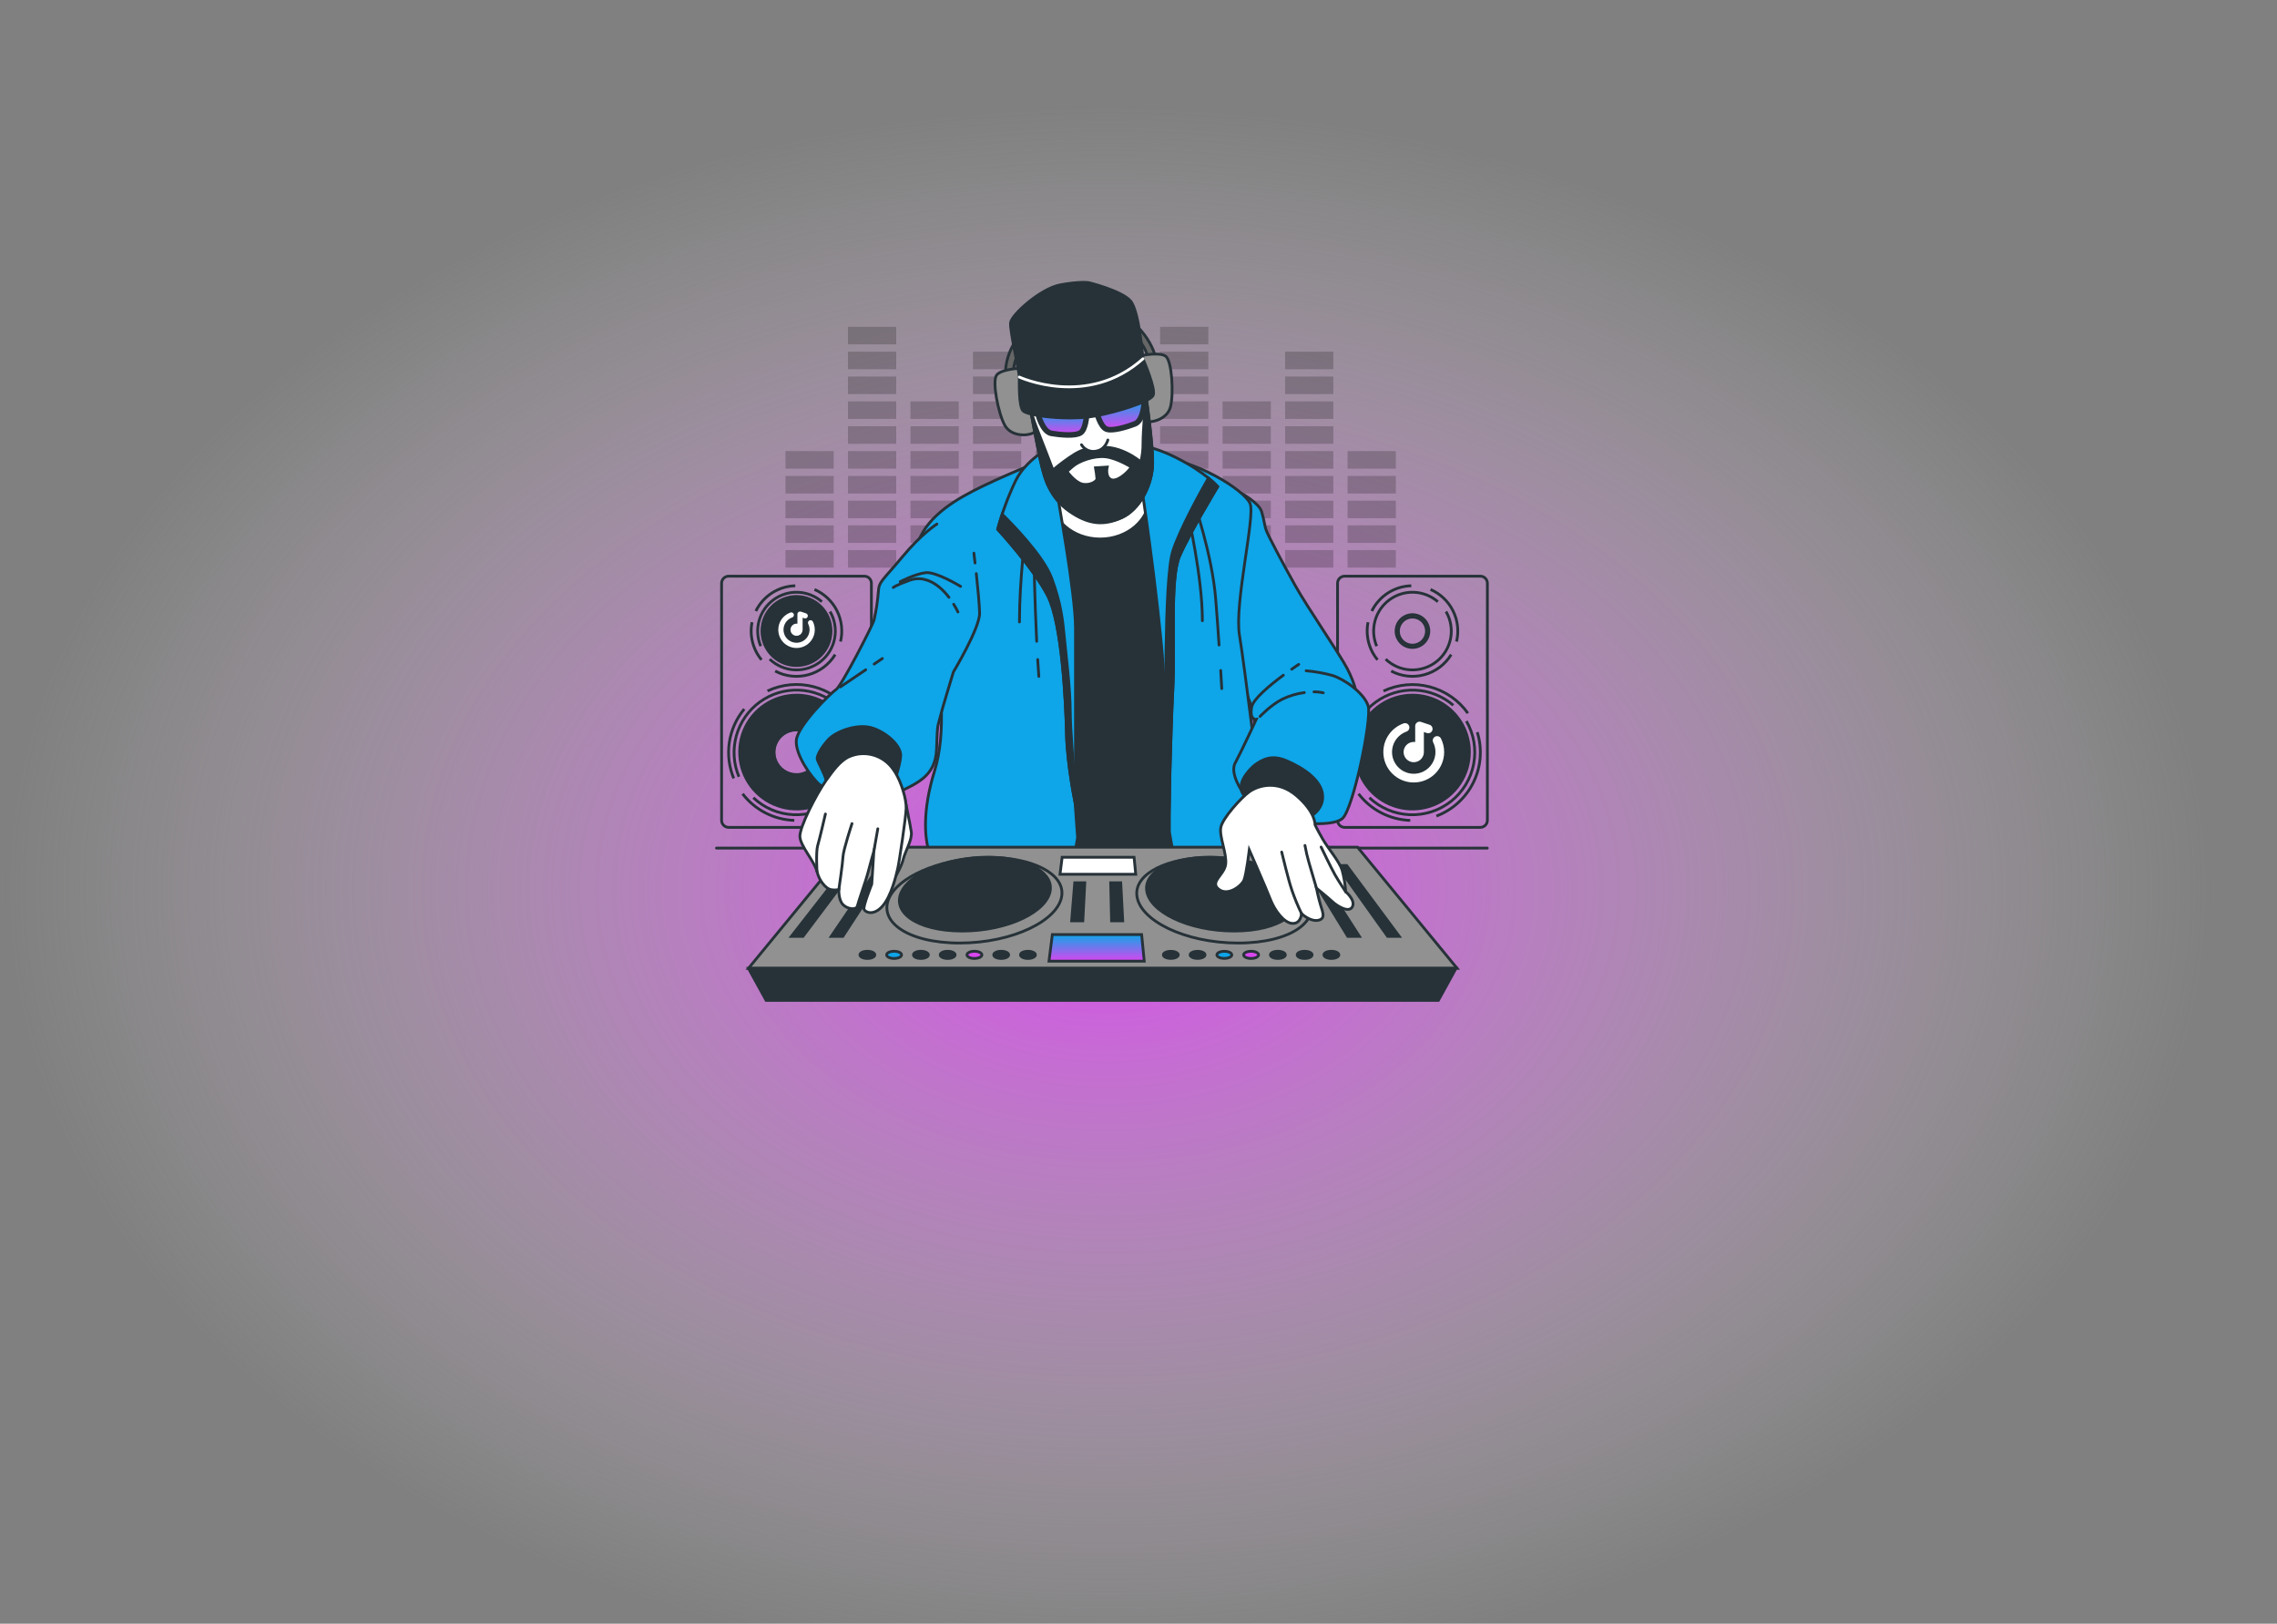 <svg width="819" height="584" viewBox="0 0 819 584" fill="none" xmlns="http://www.w3.org/2000/svg">
<rect x="0" y="0" width="819" height="584" fill="#808080" stroke="none"/>
<g clip-path="url(#clip0_102_232)">
<rect y="37" width="797" height="566" fill="url(#paint0_radial_102_232)"/>
<g opacity="0.2">
<path d="M344.838 171.187H327.486V177.498H344.838V171.187Z" fill="black"/>
<path d="M344.838 162.246H327.486V168.558H344.838V162.246Z" fill="black"/>
<path d="M344.838 153.306H327.486V159.617H344.838V153.306Z" fill="black"/>
<path d="M344.838 144.371H327.486V150.683H344.838V144.371Z" fill="black"/>
<path d="M389.806 171.187H372.454V177.498H389.806V171.187Z" fill="black"/>
<path d="M389.806 162.246H372.454V168.558H389.806V162.246Z" fill="black"/>
<path d="M299.876 171.187H282.524V177.498H299.876V171.187Z" fill="black"/>
<path d="M299.876 162.246H282.524V168.558H299.876V162.246Z" fill="black"/>
<path d="M322.357 171.187H305.005V177.498H322.357V171.187Z" fill="black"/>
<path d="M322.357 162.246H305.005V168.558H322.357V162.246Z" fill="black"/>
<path d="M322.357 153.306H305.005V159.617H322.357V153.306Z" fill="black"/>
<path d="M322.357 144.371H305.005V150.683H322.357V144.371Z" fill="black"/>
<path d="M322.357 135.431H305.005V141.742H322.357V135.431Z" fill="black"/>
<path d="M322.357 126.49H305.005V132.802H322.357V126.49Z" fill="black"/>
<path d="M322.357 117.549H305.005V123.861H322.357V117.549Z" fill="black"/>
<path d="M367.319 171.187H349.967V177.498H367.319V171.187Z" fill="black"/>
<path d="M367.319 162.246H349.967V168.558H367.319V162.246Z" fill="black"/>
<path d="M367.319 153.306H349.967V159.617H367.319V153.306Z" fill="black"/>
<path d="M367.319 144.371H349.967V150.683H367.319V144.371Z" fill="black"/>
<path d="M367.319 135.431H349.967V141.742H367.319V135.431Z" fill="black"/>
<path d="M367.319 126.49H349.967V132.802H367.319V126.49Z" fill="black"/>
<path d="M457.1 171.187H439.748V177.498H457.1V171.187Z" fill="black"/>
<path d="M457.1 162.246H439.748V168.558H457.1V162.246Z" fill="black"/>
<path d="M457.1 153.306H439.748V159.617H457.1V153.306Z" fill="black"/>
<path d="M457.1 144.371H439.748V150.683H457.1V144.371Z" fill="black"/>
<path d="M502.062 171.187H484.71V177.498H502.062V171.187Z" fill="black"/>
<path d="M502.062 162.246H484.71V168.558H502.062V162.246Z" fill="black"/>
<path d="M412.138 171.187H394.787V177.498H412.138V171.187Z" fill="black"/>
<path d="M412.138 162.246H394.787V168.558H412.138V162.246Z" fill="black"/>
<path d="M434.619 171.187H417.267V177.498H434.619V171.187Z" fill="black"/>
<path d="M434.619 162.246H417.267V168.558H434.619V162.246Z" fill="black"/>
<path d="M434.619 153.306H417.267V159.617H434.619V153.306Z" fill="black"/>
<path d="M434.619 144.371H417.267V150.683H434.619V144.371Z" fill="black"/>
<path d="M434.619 135.431H417.267V141.742H434.619V135.431Z" fill="black"/>
<path d="M434.619 126.49H417.267V132.802H434.619V126.49Z" fill="black"/>
<path d="M434.619 117.549H417.267V123.861H434.619V117.549Z" fill="black"/>
<path d="M479.581 171.187H462.229V177.498H479.581V171.187Z" fill="black"/>
<path d="M344.838 180.076H327.486V186.387H344.838V180.076Z" fill="black"/>
<path d="M389.806 180.076H372.454V186.387H389.806V180.076Z" fill="black"/>
<path d="M299.876 180.076H282.524V186.387H299.876V180.076Z" fill="black"/>
<path d="M322.357 180.076H305.005V186.387H322.357V180.076Z" fill="black"/>
<path d="M367.319 180.076H349.967V186.387H367.319V180.076Z" fill="black"/>
<path d="M457.1 180.076H439.748V186.387H457.1V180.076Z" fill="black"/>
<path d="M502.062 180.076H484.71V186.387H502.062V180.076Z" fill="black"/>
<path d="M412.138 180.076H394.787V186.387H412.138V180.076Z" fill="black"/>
<path d="M434.619 180.076H417.267V186.387H434.619V180.076Z" fill="black"/>
<path d="M479.581 180.076H462.229V186.387H479.581V180.076Z" fill="black"/>
<path d="M344.838 188.958H327.486V195.27H344.838V188.958Z" fill="black"/>
<path d="M389.806 188.958H372.454V195.27H389.806V188.958Z" fill="black"/>
<path d="M299.876 188.958H282.524V195.27H299.876V188.958Z" fill="black"/>
<path d="M322.357 188.958H305.005V195.27H322.357V188.958Z" fill="black"/>
<path d="M367.319 188.958H349.967V195.27H367.319V188.958Z" fill="black"/>
<path d="M457.1 188.958H439.748V195.27H457.1V188.958Z" fill="black"/>
<path d="M502.062 188.958H484.71V195.27H502.062V188.958Z" fill="black"/>
<path d="M412.138 188.958H394.787V195.27H412.138V188.958Z" fill="black"/>
<path d="M434.619 188.958H417.267V195.27H434.619V188.958Z" fill="black"/>
<path d="M479.581 188.958H462.229V195.27H479.581V188.958Z" fill="black"/>
<path d="M344.838 197.848H327.486V204.159H344.838V197.848Z" fill="black"/>
<path d="M389.806 197.848H372.454V204.159H389.806V197.848Z" fill="black"/>
<path d="M299.876 197.848H282.524V204.159H299.876V197.848Z" fill="black"/>
<path d="M322.357 197.848H305.005V204.159H322.357V197.848Z" fill="black"/>
<path d="M367.319 197.848H349.967V204.159H367.319V197.848Z" fill="black"/>
<path d="M457.1 197.848H439.748V204.159H457.1V197.848Z" fill="black"/>
<path d="M502.062 197.848H484.71V204.159H502.062V197.848Z" fill="black"/>
<path d="M412.138 197.848H394.787V204.159H412.138V197.848Z" fill="black"/>
<path d="M434.619 197.848H417.267V204.159H434.619V197.848Z" fill="black"/>
<path d="M479.581 197.848H462.229V204.159H479.581V197.848Z" fill="black"/>
<path d="M479.581 162.246H462.229V168.558H479.581V162.246Z" fill="black"/>
<path d="M479.581 153.306H462.229V159.617H479.581V153.306Z" fill="black"/>
<path d="M479.581 144.371H462.229V150.683H479.581V144.371Z" fill="black"/>
<path d="M479.581 135.431H462.229V141.742H479.581V135.431Z" fill="black"/>
<path d="M479.581 126.49H462.229V132.802H479.581V126.49Z" fill="black"/>
</g>
<path d="M508.037 249.528C503.889 249.529 499.834 250.76 496.386 253.066C492.937 255.372 490.25 258.648 488.663 262.481C487.076 266.314 486.662 270.531 487.472 274.6C488.282 278.668 490.28 282.405 493.214 285.338C496.148 288.271 499.885 290.268 503.954 291.077C508.023 291.885 512.24 291.47 516.072 289.882C519.905 288.294 523.18 285.606 525.485 282.156C527.79 278.707 529.02 274.652 529.02 270.503C529.02 267.748 528.477 265.02 527.422 262.475C526.368 259.93 524.822 257.617 522.874 255.669C520.925 253.721 518.612 252.176 516.066 251.123C513.521 250.069 510.792 249.527 508.037 249.528ZM508.037 278.094C506.536 278.094 505.069 277.649 503.82 276.815C502.572 275.981 501.599 274.795 501.025 273.408C500.45 272.021 500.3 270.495 500.593 269.023C500.886 267.55 501.609 266.198 502.67 265.136C503.732 264.075 505.084 263.352 506.557 263.059C508.029 262.766 509.555 262.916 510.942 263.491C512.329 264.065 513.515 265.038 514.349 266.286C515.183 267.535 515.628 269.002 515.628 270.503C515.628 272.517 514.828 274.447 513.405 275.871C511.981 277.294 510.051 278.094 508.037 278.094Z" fill="#263238"/>
<path d="M492.055 223.804C491.588 226.17 491.653 228.611 492.245 230.95C492.837 233.288 493.942 235.466 495.479 237.325M507.624 210.684C504.653 210.761 501.759 211.649 499.256 213.251C496.752 214.853 494.734 217.108 493.418 219.773M523.903 230.755C524.788 227.03 524.336 223.113 522.625 219.688C520.913 216.263 518.053 213.549 514.543 212.021M500.382 241.356C504.057 243.3 508.334 243.772 512.344 242.673C516.354 241.575 519.794 238.99 521.965 235.445M503.606 230.865C502.836 229.988 502.343 228.903 502.19 227.746C502.037 226.59 502.231 225.414 502.746 224.367C503.262 223.32 504.076 222.45 505.086 221.866C506.097 221.283 507.257 221.012 508.421 221.087C509.586 221.163 510.701 221.583 511.627 222.293C512.553 223.003 513.247 223.972 513.622 225.076C513.997 226.181 514.037 227.372 513.735 228.499C513.433 229.626 512.803 230.638 511.926 231.407C510.751 232.438 509.214 232.96 507.654 232.858C506.093 232.757 504.637 232.04 503.606 230.865Z" stroke="#263238" stroke-miterlimit="10"/>
<path d="M517.172 216.42C514.789 214.357 511.777 213.161 508.628 213.027C505.478 212.893 502.376 213.829 499.826 215.682C497.277 217.536 495.429 220.197 494.585 223.234C493.74 226.272 493.948 229.505 495.175 232.409M498.406 237.086C500.839 239.41 504.03 240.777 507.391 240.935C510.752 241.094 514.058 240.033 516.699 237.948C519.34 235.862 521.139 232.894 521.765 229.587C522.39 226.281 521.801 222.86 520.105 219.954M508.037 232.047C507.038 232.047 506.062 231.751 505.231 231.196C504.4 230.64 503.753 229.851 503.37 228.928C502.988 228.005 502.888 226.99 503.083 226.01C503.278 225.03 503.759 224.13 504.465 223.423C505.172 222.717 506.072 222.235 507.052 222.04C508.032 221.846 509.048 221.946 509.971 222.328C510.894 222.71 511.683 223.358 512.238 224.189C512.793 225.019 513.089 225.996 513.089 226.995C513.089 228.335 512.557 229.62 511.61 230.567C510.662 231.515 509.377 232.047 508.037 232.047Z" stroke="#263238" stroke-miterlimit="10"/>
<path d="M488.657 285.523C490.855 288.391 493.662 290.735 496.877 292.386C500.091 294.038 503.631 294.955 507.243 295.071M489.252 255.019C486.411 258.438 484.557 262.568 483.889 266.963C483.221 271.358 483.764 275.852 485.46 279.961M527.973 256.53C524.652 251.85 519.791 248.486 514.241 247.027C508.69 245.569 502.804 246.109 497.611 248.552M516.655 293.514C522.489 291.305 527.26 286.952 529.992 281.343C532.723 275.735 533.21 269.295 531.352 263.339M508.031 279.489C506.283 279.489 504.574 278.971 503.121 278C501.668 277.029 500.535 275.649 499.866 274.034C499.197 272.419 499.022 270.642 499.363 268.928C499.704 267.214 500.546 265.639 501.782 264.403C503.018 263.167 504.593 262.326 506.307 261.985C508.021 261.644 509.798 261.819 511.413 262.487C513.028 263.156 514.408 264.289 515.379 265.742C516.35 267.196 516.868 268.904 516.868 270.652C516.869 271.812 516.641 272.961 516.198 274.033C515.754 275.106 515.104 276.08 514.284 276.901C513.464 277.721 512.49 278.372 511.418 278.817C510.346 279.261 509.198 279.489 508.037 279.489H508.031Z" stroke="#263238" stroke-miterlimit="10"/>
<path d="M522.727 253.669C518.892 250.358 514.049 248.442 508.987 248.232C503.925 248.021 498.94 249.528 494.843 252.507C490.745 255.487 487.775 259.765 486.415 264.645C485.055 269.526 485.386 274.723 487.352 279.392M492.553 286.912C496.473 290.619 501.597 292.791 506.987 293.03C512.377 293.27 517.673 291.562 521.907 288.218C526.141 284.874 529.03 280.117 530.045 274.819C531.06 269.52 530.135 264.032 527.437 259.36M508.018 278.772C506.412 278.77 504.844 278.291 503.51 277.397C502.176 276.504 501.138 275.235 500.525 273.751C499.912 272.267 499.753 270.634 500.068 269.06C500.383 267.486 501.157 266.04 502.294 264.906C503.43 263.771 504.877 262.999 506.451 262.687C508.026 262.375 509.658 262.536 511.141 263.151C512.624 263.766 513.892 264.807 514.784 266.142C515.675 267.477 516.151 269.047 516.151 270.652C516.151 272.805 515.296 274.869 513.775 276.392C512.254 277.914 510.19 278.771 508.037 278.772H508.018Z" stroke="#263238" stroke-miterlimit="10"/>
<path d="M532.443 207.234H483.644C482.239 207.234 481.099 208.373 481.099 209.779V295.039C481.099 296.444 482.239 297.584 483.644 297.584H532.443C533.849 297.584 534.989 296.444 534.989 295.039V209.779C534.989 208.373 533.849 207.234 532.443 207.234Z" stroke="#263238" stroke-miterlimit="10"/>
<path d="M286.484 249.528C282.337 249.534 278.285 250.77 274.84 253.078C271.394 255.387 268.711 258.665 267.128 262.499C265.546 266.332 265.135 270.549 265.948 274.615C266.761 278.682 268.761 282.417 271.696 285.347C274.631 288.277 278.368 290.272 282.436 291.078C286.504 291.885 290.72 291.468 294.551 289.879C298.382 288.291 301.656 285.602 303.959 282.154C306.263 278.705 307.492 274.651 307.492 270.503C307.492 267.746 306.949 265.016 305.892 262.469C304.836 259.922 303.288 257.608 301.337 255.66C299.386 253.712 297.07 252.167 294.521 251.115C291.973 250.063 289.241 249.523 286.484 249.528ZM286.484 278.094C284.983 278.095 283.514 277.651 282.265 276.818C281.016 275.985 280.042 274.8 279.467 273.413C278.891 272.026 278.74 270.499 279.032 269.027C279.324 267.554 280.047 266.201 281.108 265.138C282.169 264.076 283.522 263.353 284.995 263.059C286.467 262.766 287.994 262.916 289.381 263.49C290.768 264.064 291.954 265.037 292.789 266.286C293.623 267.534 294.068 269.002 294.068 270.503C294.069 271.5 293.874 272.487 293.493 273.408C293.112 274.329 292.554 275.165 291.849 275.87C291.145 276.575 290.309 277.135 289.388 277.516C288.467 277.898 287.481 278.094 286.484 278.094Z" fill="#263238"/>
<path d="M270.496 223.804C270.026 226.169 270.088 228.609 270.676 230.947C271.265 233.286 272.366 235.464 273.9 237.325M286.045 210.684C283.078 210.763 280.188 211.652 277.689 213.254C275.19 214.856 273.176 217.11 271.865 219.773M302.324 230.755C303.213 227.03 302.763 223.111 301.051 219.686C299.339 216.26 296.476 213.546 292.964 212.021M278.816 241.362C282.489 243.309 286.766 243.78 290.774 242.681C294.783 241.581 298.221 238.993 300.386 235.445M282.033 230.865C281.265 229.989 280.773 228.905 280.621 227.75C280.468 226.594 280.662 225.42 281.177 224.375C281.692 223.329 282.505 222.46 283.514 221.877C284.523 221.295 285.683 221.024 286.845 221.1C288.008 221.176 289.122 221.595 290.047 222.304C290.972 223.013 291.665 223.98 292.04 225.084C292.415 226.187 292.454 227.377 292.153 228.502C291.851 229.628 291.223 230.639 290.347 231.407C289.174 232.432 287.642 232.95 286.088 232.848C284.533 232.747 283.083 232.033 282.053 230.865H282.033Z" stroke="#263238" stroke-miterlimit="10"/>
<path d="M295.619 216.42C293.235 214.357 290.224 213.161 287.075 213.027C283.925 212.893 280.823 213.829 278.273 215.682C275.723 217.536 273.876 220.197 273.031 223.234C272.187 226.272 272.395 229.505 273.622 232.409M276.852 237.086C279.286 239.41 282.477 240.777 285.838 240.935C289.199 241.094 292.504 240.033 295.145 237.948C297.787 235.862 299.586 232.894 300.211 229.587C300.837 226.281 300.248 222.86 298.552 219.954M286.484 232.047C285.485 232.047 284.508 231.751 283.678 231.196C282.847 230.64 282.199 229.851 281.817 228.928C281.435 228.005 281.335 226.99 281.53 226.01C281.724 225.03 282.206 224.13 282.912 223.423C283.619 222.717 284.519 222.235 285.499 222.04C286.479 221.846 287.494 221.946 288.417 222.328C289.34 222.71 290.129 223.358 290.685 224.189C291.24 225.019 291.536 225.996 291.536 226.995C291.536 228.335 291.004 229.62 290.056 230.567C289.109 231.515 287.824 232.047 286.484 232.047Z" stroke="#263238" stroke-miterlimit="10"/>
<path d="M267.104 285.523C269.302 288.391 272.109 290.735 275.323 292.386C278.538 294.038 282.078 294.955 285.69 295.071M267.692 255.019C264.855 258.44 263.003 262.57 262.336 266.964C261.669 271.359 262.212 275.852 263.906 279.961M306.413 256.505C303.094 251.823 298.233 248.458 292.682 246.999C287.131 245.541 281.244 246.081 276.051 248.526M295.095 293.488C300.929 291.278 305.698 286.924 308.428 281.316C311.159 275.707 311.644 269.268 309.786 263.313M286.471 279.464C284.723 279.464 283.015 278.945 281.562 277.974C280.108 277.003 278.976 275.623 278.307 274.008C277.638 272.393 277.463 270.616 277.804 268.902C278.145 267.188 278.986 265.613 280.222 264.377C281.458 263.141 283.033 262.3 284.747 261.959C286.461 261.618 288.238 261.793 289.853 262.462C291.468 263.13 292.848 264.263 293.819 265.716C294.79 267.17 295.309 268.878 295.309 270.626C295.312 271.788 295.086 272.939 294.645 274.013C294.203 275.087 293.554 276.064 292.734 276.887C291.914 277.71 290.941 278.364 289.868 278.81C288.796 279.257 287.646 279.488 286.484 279.489L286.471 279.464Z" stroke="#263238" stroke-miterlimit="10"/>
<path d="M301.174 253.669C297.339 250.355 292.496 248.436 287.432 248.223C282.368 248.01 277.38 249.517 273.281 252.497C269.181 255.478 266.21 259.757 264.851 264.64C263.491 269.523 263.823 274.722 265.793 279.392M270.961 286.912C274.881 290.619 280.005 292.791 285.395 293.031C290.785 293.27 296.081 291.562 300.315 288.218C304.549 284.874 307.438 280.118 308.453 274.819C309.469 269.52 308.543 264.032 305.845 259.36M286.465 278.772C284.859 278.772 283.289 278.296 281.954 277.404C280.618 276.512 279.577 275.243 278.963 273.76C278.348 272.276 278.187 270.643 278.501 269.068C278.814 267.493 279.587 266.046 280.723 264.91C281.859 263.775 283.306 263.001 284.881 262.688C286.456 262.375 288.089 262.535 289.572 263.15C291.056 263.765 292.324 264.805 293.217 266.141C294.109 267.476 294.585 269.046 294.585 270.652C294.585 272.802 293.732 274.865 292.214 276.387C290.695 277.909 288.635 278.767 286.484 278.772H286.465Z" stroke="#263238" stroke-miterlimit="10"/>
<path d="M286.484 214.036C283.929 214.036 281.431 214.794 279.306 216.214C277.182 217.633 275.526 219.651 274.548 222.012C273.57 224.373 273.314 226.971 273.812 229.477C274.311 231.983 275.542 234.285 277.348 236.092C279.155 237.899 281.457 239.13 283.964 239.628C286.47 240.127 289.068 239.871 291.429 238.893C293.789 237.915 295.807 236.259 297.227 234.134C298.647 232.01 299.404 229.512 299.404 226.956C299.404 223.53 298.043 220.244 295.62 217.821C293.197 215.398 289.911 214.036 286.484 214.036ZM286.484 231.659C285.558 231.659 284.652 231.385 283.882 230.87C283.112 230.355 282.512 229.624 282.157 228.768C281.803 227.912 281.71 226.971 281.891 226.062C282.071 225.154 282.518 224.319 283.173 223.664C283.828 223.009 284.662 222.563 285.571 222.382C286.479 222.202 287.421 222.294 288.277 222.649C289.132 223.003 289.864 223.604 290.378 224.374C290.893 225.144 291.168 226.05 291.168 226.976C291.166 228.217 290.672 229.408 289.794 230.286C288.916 231.164 287.726 231.658 286.484 231.659Z" fill="#263238"/>
<path d="M310.884 207.234H262.085C260.679 207.234 259.539 208.373 259.539 209.779V295.039C259.539 296.444 260.679 297.584 262.085 297.584H310.884C312.289 297.584 313.429 296.444 313.429 295.039V209.779C313.429 208.373 312.289 207.234 310.884 207.234Z" stroke="#263238" stroke-miterlimit="10"/>
<path d="M257.705 305.039H534.956" stroke="#263238" stroke-miterlimit="10" stroke-linecap="round"/>
<path d="M446.447 177.408C446.447 177.408 452.804 180.832 453.78 184.01C454.755 187.188 454.755 188.894 455.491 190.851C456.228 192.809 461.112 202.085 465.75 210.393C470.388 218.7 481.9 235.316 484.568 240.445C487.236 245.574 489.452 251.931 488.231 259.263C487.01 266.595 469.174 277.584 463.308 274.683C457.442 271.783 453.05 269.799 452.068 265.155C451.086 260.51 451.092 255.871 449.626 252.693C448.159 249.515 445.226 237.305 445.226 237.305C445.226 237.305 440.834 203.339 444.742 190.638" fill="#0EA5E9"/>
<path d="M446.447 177.408C446.447 177.408 452.804 180.832 453.78 184.01C454.755 187.188 454.755 188.894 455.491 190.851C456.228 192.809 461.112 202.085 465.75 210.393C470.388 218.7 481.9 235.316 484.568 240.445C487.236 245.574 489.452 251.931 488.231 259.263C487.01 266.595 469.174 277.584 463.308 274.683C457.442 271.783 453.05 269.799 452.068 265.155C451.086 260.51 451.092 255.871 449.626 252.693C448.159 249.515 445.226 237.305 445.226 237.305C445.226 237.305 440.834 203.339 444.742 190.638" stroke="#263238" stroke-miterlimit="10" stroke-linecap="round"/>
<path d="M336.142 277.312C331.62 291.873 332.835 301.143 333.785 305.039H455.685C454.29 293.559 447.578 238.739 445.827 228.526C443.889 217.105 451.583 185.645 449.626 181.077C447.668 176.51 430.569 164.998 412.552 163.635C394.535 162.272 374.031 165.883 374.031 165.883C374.031 165.883 359.347 171.755 349.883 176.652C340.419 181.549 331.291 188.067 329.334 198.183C328.203 204.127 344.773 249.392 336.142 277.312Z" fill="#0EA5E9" stroke="#263238" stroke-miterlimit="10" stroke-linecap="round"/>
<path d="M368.862 191.898C368.862 191.898 366.679 208.455 366.679 223.707" stroke="#263238" stroke-miterlimit="10" stroke-linecap="round"/>
<path d="M373.236 237.215C373.365 239.308 373.501 241.349 373.649 243.287" stroke="#263238" stroke-miterlimit="10" stroke-linecap="round"/>
<path d="M371.912 201.484C371.912 201.484 372.164 216.149 372.881 230.652" stroke="#263238" stroke-miterlimit="10" stroke-linecap="round"/>
<path d="M427.242 184.927C427.242 184.927 432.474 207.15 432.474 223.268" stroke="#263238" stroke-miterlimit="10" stroke-linecap="round"/>
<path d="M439.064 241.156C439.309 245.174 439.445 247.667 439.445 247.667" stroke="#263238" stroke-miterlimit="10" stroke-linecap="round"/>
<path d="M429.425 180.573C429.425 180.573 435.956 199.308 437.268 215.458C437.733 221.213 438.146 226.969 438.476 231.995" stroke="#263238" stroke-miterlimit="10" stroke-linecap="round"/>
<path d="M421.634 304.987L420.614 299.296V286.311L420.297 257.138C420.297 257.138 419.005 223.849 419.005 216.239C419.005 208.629 419.328 183.577 417.713 175.967C416.744 171.323 412.468 166.562 409.283 163.558C404.509 162.569 399.121 162.266 394.599 164.016C394.599 164.016 386.847 166.6 380.232 169.184C379.761 170.438 376.808 178.551 376.808 186.135C376.808 194.378 382.836 219.082 384.735 229.256C386.634 239.431 385.058 264.14 385.058 264.14L386.641 287.92L387.59 301.24L386.951 304.987H421.634Z" fill="#263238" stroke="#263238" stroke-miterlimit="10" stroke-linecap="round"/>
<path d="M395.723 193.868C405.531 193.868 413.482 187.002 413.482 178.532C413.482 170.062 405.531 163.196 395.723 163.196C385.916 163.196 377.965 170.062 377.965 178.532C377.965 187.002 385.916 193.868 395.723 193.868Z" fill="white" stroke="#263238" stroke-miterlimit="10" stroke-linecap="round"/>
<path d="M380.923 159.158C380.923 159.158 369.625 164.003 365.316 172.88C362.633 178.499 360.471 184.353 358.856 190.367C358.856 190.367 371.776 204.359 376.879 214.314C381.983 224.269 383.339 252.254 383.604 263.824C383.869 275.394 386.834 289.38 386.834 289.38V225.884C386.834 213.507 380.374 178.532 380.109 176.646C379.845 174.759 395.982 170.728 401.899 171.536C407.817 172.343 409.974 172.88 410.782 176.646C411.589 180.412 418.605 231.265 418.605 245.523C418.605 259.78 420.485 292.881 420.485 292.881C420.485 292.881 421.014 264.089 421.835 248.197C422.655 232.305 420.756 208.106 424.251 200.037C427.746 191.969 437.985 175.031 437.985 175.031C437.985 175.031 433.682 169.921 422.92 164.54C412.158 159.158 403.282 158.887 394.399 158.351C385.516 157.815 380.923 159.158 380.923 159.158Z" fill="#0EA5E9" stroke="#263238" stroke-miterlimit="10" stroke-linecap="round"/>
<path d="M437.985 175.031C436.959 173.907 435.842 172.87 434.645 171.93C431.538 177.408 424.348 190.457 421.848 198.171C418.605 208.145 419.399 261.117 419.399 261.117C419.399 261.117 419.296 263.055 419.16 266.072C419.709 279.483 420.452 292.868 420.452 292.868C420.452 292.868 421.014 264.089 421.835 248.197C422.655 232.305 420.756 208.106 424.251 200.038C427.746 191.969 437.985 175.031 437.985 175.031Z" fill="#263238" stroke="#263238" stroke-miterlimit="10" stroke-linecap="round"/>
<path d="M386.841 284.838C386.13 276.44 384.961 261.815 384.961 256.02C384.961 247.68 383.346 234.76 382.803 229.114C382.261 223.468 381.731 217.273 378.229 207.861C375.297 199.953 364.017 188.448 360.471 184.953C359.398 188.216 358.862 190.367 358.862 190.367C358.862 190.367 371.782 204.359 376.886 214.314C381.989 224.269 383.346 252.254 383.611 263.824C383.876 275.394 386.841 289.38 386.841 289.38V284.838Z" fill="#263238" stroke="#263238" stroke-miterlimit="10" stroke-linecap="round"/>
<path d="M361.634 133.777C361.847 129.173 363.504 124.752 366.369 121.141C371.111 115.327 384.534 108.77 396.376 110.876C408.217 112.982 415.065 123.247 416.118 130.618H413.223C413.026 128.435 412.33 126.326 411.188 124.455C410.047 122.583 408.491 120.999 406.641 119.823C400.329 115.876 374.005 120.088 370.058 122.717C366.11 125.347 364.244 131.115 364.528 134.565L361.634 133.777Z" fill="#666666" stroke="#263238" stroke-miterlimit="10" stroke-linecap="round"/>
<path d="M366.925 132.459C366.925 132.459 360.342 132.724 358.526 134.83C356.711 136.936 359.056 148.777 361.421 152.989C363.785 157.201 370.109 156.936 372.215 155.36C374.321 153.784 373.003 149.83 372.215 141.406C371.427 132.982 368.74 131.916 366.925 132.459Z" fill="#919191" stroke="#263238" stroke-miterlimit="10" stroke-linecap="round"/>
<path d="M410.504 127.905C410.504 127.905 416.964 126.516 419.251 128.099C421.538 129.681 422.229 141.736 420.988 146.406C419.748 151.077 413.559 152.401 411.13 151.393C408.701 150.386 408.979 146.225 407.642 137.886C406.305 129.546 408.585 127.86 410.504 127.905Z" fill="#919191" stroke="#263238" stroke-miterlimit="10" stroke-linecap="round"/>
<path d="M370.581 146.936C370.581 146.936 373.74 164.042 374.793 167.989C375.846 171.936 376.899 177.466 384.005 182.466C391.111 187.466 397.17 189.049 403.488 186.155C409.806 183.261 414.012 175.102 414.541 167.989C415.071 160.877 411.647 138.512 411.647 138.512L369.011 139.042L370.581 146.936Z" fill="white" stroke="#263238" stroke-miterlimit="10" stroke-linecap="round"/>
<path d="M411.118 159.307C411.159 161.614 410.894 163.917 410.329 166.155C410.329 166.155 401.931 158.784 392.958 161.419C392.958 161.419 390.588 160.89 386.641 163.261C383.87 165.002 381.231 166.945 378.746 169.075C378.746 169.075 374.005 156.704 372.932 154.074C371.86 151.445 370.562 146.968 370.562 146.968C370.562 146.968 373.72 164.074 374.773 168.022C375.826 171.969 377.409 178.816 384.515 183.816C391.621 188.816 397.151 189.081 403.469 186.187C409.787 183.293 413.992 175.134 414.522 168.022C414.916 162.673 413.075 148.68 412.145 142.085C412.061 143.338 411.118 155.321 411.118 159.307ZM399.535 172.466C397.429 171.413 398.243 167.989 398.243 167.989L394.031 168.254C394.276 169.559 394.451 170.877 394.554 172.201C394.554 173.254 391.66 174.837 389.031 174.049C386.402 173.261 383.766 169.572 383.766 169.572L385.872 167.731C387.978 165.883 393.501 163.784 397.713 164.307C401.925 164.83 406.925 167.989 406.925 167.989C405.588 170.095 401.641 173.519 399.535 172.466Z" fill="#263238" stroke="#263238" stroke-miterlimit="10" stroke-linecap="round"/>
<path d="M390.827 149.307C390.827 149.307 390.562 154.307 388.721 155.618C386.879 156.93 381.35 156.413 378.191 155.883C375.032 155.353 373.191 149.042 373.191 147.724C373.191 146.406 390.827 148.254 390.827 148.254V149.307Z" fill="url(#paint1_linear_102_232)" stroke="#263238" stroke-width="2" stroke-miterlimit="10" stroke-linecap="round"/>
<path d="M394.535 148.512C394.535 148.512 395.788 153.364 397.855 154.288C399.922 155.211 405.239 153.596 408.223 152.453C411.208 151.309 411.764 144.746 411.505 143.461C411.247 142.175 394.328 147.485 394.328 147.485L394.535 148.512Z" fill="url(#paint2_linear_102_232)" stroke="#263238" stroke-width="2" stroke-miterlimit="10" stroke-linecap="round"/>
<path d="M391.641 101.664C391.641 101.664 388.482 101.134 381.376 102.452C374.27 103.77 363.74 113.247 363.475 116.141C363.21 119.035 366.634 133.777 366.634 135.618C366.634 137.459 366.369 145.883 367.926 147.724C369.483 149.565 384.509 151.413 394.244 149.565C401.234 148.273 413.727 144.565 414.78 142.194C415.833 139.824 411.092 129.035 411.092 129.035C411.092 129.035 409.8 111.929 406.615 108.24C403.43 104.552 391.641 101.664 391.641 101.664Z" fill="#263238" stroke="#263238" stroke-miterlimit="10" stroke-linecap="round"/>
<path d="M366.634 135.618C366.634 135.618 391.117 146.936 411.118 129.035" stroke="white" stroke-miterlimit="10" stroke-linecap="round"/>
<path d="M388.992 159.966C389.553 160.885 390.395 161.599 391.393 162.001C392.392 162.404 393.493 162.474 394.535 162.201C397.642 161.555 398.482 158.254 398.482 158.254" fill="white"/>
<path d="M388.992 159.966C389.553 160.885 390.395 161.599 391.393 162.001C392.392 162.404 393.493 162.474 394.535 162.201C397.642 161.555 398.482 158.254 398.482 158.254" stroke="#263238" stroke-miterlimit="10" stroke-linecap="round"/>
<path d="M524.097 348.289H269.204L305.012 304.716H488.289L524.097 348.289Z" fill="#919191" stroke="#263238" stroke-miterlimit="10" stroke-linecap="round"/>
<path d="M421.124 344.71C422.608 344.71 423.812 344.14 423.812 343.437C423.812 342.734 422.608 342.165 421.124 342.165C419.64 342.165 418.437 342.734 418.437 343.437C418.437 344.14 419.64 344.71 421.124 344.71Z" fill="#263238" stroke="#263238" stroke-miterlimit="10" stroke-linecap="round"/>
<path d="M430.75 344.71C432.234 344.71 433.437 344.14 433.437 343.437C433.437 342.734 432.234 342.165 430.75 342.165C429.265 342.165 428.062 342.734 428.062 343.437C428.062 344.14 429.265 344.71 430.75 344.71Z" fill="#263238" stroke="#263238" stroke-miterlimit="10" stroke-linecap="round"/>
<path d="M440.375 344.71C441.859 344.71 443.062 344.14 443.062 343.437C443.062 342.734 441.859 342.165 440.375 342.165C438.891 342.165 437.688 342.734 437.688 343.437C437.688 344.14 438.891 344.71 440.375 344.71Z" fill="#0EA5E9" stroke="#263238" stroke-miterlimit="10" stroke-linecap="round"/>
<path d="M452.694 343.437C452.694 344.141 451.486 344.729 450 344.729C448.515 344.729 447.313 344.161 447.313 343.437C447.313 342.714 448.521 342.145 450 342.145C451.48 342.145 452.694 342.733 452.694 343.437Z" fill="#D946EF" stroke="#263238" stroke-miterlimit="10" stroke-linecap="round"/>
<path d="M462.32 343.437C462.32 344.141 461.118 344.729 459.632 344.729C458.147 344.729 456.938 344.161 456.938 343.437C456.938 342.714 458.147 342.145 459.632 342.145C461.118 342.145 462.32 342.733 462.32 343.437Z" fill="#263238" stroke="#263238" stroke-miterlimit="10" stroke-linecap="round"/>
<path d="M471.945 343.437C471.945 344.141 470.744 344.729 469.258 344.729C467.772 344.729 466.564 344.161 466.564 343.437C466.564 342.714 467.772 342.145 469.258 342.145C470.744 342.145 471.945 342.733 471.945 343.437Z" fill="#263238" stroke="#263238" stroke-miterlimit="10" stroke-linecap="round"/>
<path d="M481.571 343.437C481.571 344.141 480.369 344.729 478.883 344.729C477.397 344.729 476.189 344.161 476.189 343.437C476.189 342.714 477.397 342.145 478.883 342.145C480.369 342.145 481.571 342.733 481.571 343.437Z" fill="#263238" stroke="#263238" stroke-miterlimit="10" stroke-linecap="round"/>
<path d="M314.669 343.437C314.669 344.141 313.468 344.729 311.982 344.729C310.496 344.729 309.295 344.161 309.295 343.437C309.295 342.714 310.496 342.145 311.982 342.145C313.468 342.145 314.669 342.733 314.669 343.437Z" fill="#263238" stroke="#263238" stroke-miterlimit="10" stroke-linecap="round"/>
<path d="M324.288 343.437C324.288 344.141 323.087 344.729 321.601 344.729C320.115 344.729 318.914 344.161 318.914 343.437C318.914 342.714 320.115 342.145 321.601 342.145C323.087 342.145 324.288 342.733 324.288 343.437Z" fill="#0EA5E9" stroke="#263238" stroke-miterlimit="10" stroke-linecap="round"/>
<path d="M333.92 343.437C333.92 344.141 332.719 344.729 331.233 344.729C329.747 344.729 328.545 344.161 328.545 343.437C328.545 342.714 329.747 342.145 331.233 342.145C332.719 342.145 333.92 342.733 333.92 343.437Z" fill="#263238" stroke="#263238" stroke-miterlimit="10" stroke-linecap="round"/>
<path d="M343.552 343.437C343.552 344.141 342.344 344.729 340.858 344.729C339.372 344.729 338.171 344.161 338.171 343.437C338.171 342.714 339.372 342.145 340.858 342.145C342.344 342.145 343.552 342.733 343.552 343.437Z" fill="#263238" stroke="#263238" stroke-miterlimit="10" stroke-linecap="round"/>
<path d="M353.178 343.437C353.178 344.141 351.97 344.729 350.484 344.729C348.998 344.729 347.796 344.161 347.796 343.437C347.796 342.714 348.998 342.145 350.484 342.145C351.97 342.145 353.178 342.733 353.178 343.437Z" fill="#D946EF" stroke="#263238" stroke-miterlimit="10" stroke-linecap="round"/>
<path d="M362.803 343.437C362.803 344.141 361.595 344.729 360.109 344.729C358.623 344.729 357.422 344.161 357.422 343.437C357.422 342.714 358.63 342.145 360.109 342.145C361.588 342.145 362.803 342.733 362.803 343.437Z" fill="#263238" stroke="#263238" stroke-miterlimit="10" stroke-linecap="round"/>
<path d="M372.428 343.437C372.428 344.141 371.227 344.729 369.741 344.729C368.255 344.729 367.047 344.161 367.047 343.437C367.047 342.714 368.255 342.145 369.741 342.145C371.227 342.145 372.428 342.733 372.428 343.437Z" fill="#263238" stroke="#263238" stroke-miterlimit="10" stroke-linecap="round"/>
<path d="M470.55 322.003C475.602 330.969 464.632 339.187 445.356 339.187C426.079 339.187 409.735 330.969 408.895 322.003C408.159 314.122 419.987 308.392 435.233 308.392C450.478 308.392 466.105 314.122 470.55 322.003Z" fill="#919191" stroke="#263238" stroke-miterlimit="10" stroke-linecap="round"/>
<path d="M381.925 322.003C380.917 330.969 364.392 339.187 345.148 339.187C325.903 339.187 315.083 330.969 320.302 322.003C324.896 314.122 340.593 308.392 355.833 308.392C371.072 308.392 382.81 314.122 381.925 322.003Z" fill="#919191" stroke="#263238" stroke-miterlimit="10" stroke-linecap="round"/>
<path d="M465.576 320.052C469.93 327.804 460.466 334.871 443.863 334.871C427.261 334.871 413.133 327.765 412.41 320.052C411.764 313.249 421.977 308.308 435.129 308.308C448.282 308.308 461.738 313.249 465.576 320.052Z" fill="#263238" stroke="#263238" stroke-miterlimit="10" stroke-linecap="round"/>
<path d="M377.784 320.052C376.912 327.804 362.654 334.871 346.052 334.871C329.45 334.871 320.115 327.765 324.624 320.052C328.584 313.249 342.124 308.308 355.283 308.308C368.442 308.308 378.552 313.249 377.784 320.052Z" fill="#263238" stroke="#263238" stroke-miterlimit="10" stroke-linecap="round"/>
<path d="M288.816 336.79H284.63L304.508 311.311H307.944L288.816 336.79Z" fill="#263238" stroke="#263238" stroke-miterlimit="10" stroke-linecap="round"/>
<path d="M303.151 336.79H298.971L316.304 311.311H319.74L303.151 336.79Z" fill="#263238" stroke="#263238" stroke-miterlimit="10" stroke-linecap="round"/>
<path d="M488.954 336.79H484.775L469.135 311.311H472.578L488.954 336.79Z" fill="#263238" stroke="#263238" stroke-miterlimit="10" stroke-linecap="round"/>
<path d="M389.476 331.208H385.452L386.563 317.513H390.187L389.476 331.208Z" fill="#263238" stroke="#263238" stroke-miterlimit="10" stroke-linecap="round"/>
<path d="M403.831 331.208H399.806L399.496 317.513H403.114L403.831 331.208Z" fill="#263238" stroke="#263238" stroke-miterlimit="10" stroke-linecap="round"/>
<path d="M503.296 336.79H499.11L480.931 311.311H484.374L503.296 336.79Z" fill="#263238" stroke="#263238" stroke-miterlimit="10" stroke-linecap="round"/>
<path d="M411.563 345.698H377.299L378.514 336.144H410.627L411.563 345.698Z" fill="url(#paint3_linear_102_232)" stroke="#263238" stroke-miterlimit="10" stroke-linecap="round"/>
<path d="M408.508 314.451H381.266L382.041 308.333H407.907L408.508 314.451Z" fill="white" stroke="#263238" stroke-miterlimit="10" stroke-linecap="round"/>
<path d="M517.353 359.826H275.567L269.204 348.289H523.709L517.353 359.826Z" fill="#263238" stroke="#263238" stroke-miterlimit="10" stroke-linecap="round"/>
<path d="M350.703 202.492C350.464 200.367 350.296 198.959 350.296 198.959" stroke="#263238" stroke-miterlimit="10" stroke-linecap="round"/>
<path d="M336.989 188.493C336.989 188.493 331.504 191.911 324.521 200.335C317.538 208.759 316.123 209.094 315.942 212.738C315.672 216.206 315.148 219.65 314.372 223.042C314.004 224.631 302.654 246.827 300.696 248.048C298.739 249.269 286.975 260.968 286.433 266.169C285.89 271.369 291.988 279.851 294.766 282.177C297.544 284.502 315.69 288.721 322.544 285.284C329.398 281.847 336.549 279.47 336.866 269.367C337.163 259.812 337.312 261.524 338.048 258.346C338.785 255.167 342.925 241.685 342.925 241.685C342.925 241.685 352.428 225.91 352.344 220.529C352.293 217.576 351.698 211.349 351.156 206.317" fill="#0EA5E9"/>
<path d="M336.989 188.493C336.989 188.493 331.504 191.911 324.521 200.335C317.538 208.759 316.123 209.094 315.942 212.738C315.672 216.206 315.148 219.65 314.372 223.042C314.004 224.631 302.654 246.827 300.696 248.048C298.739 249.269 286.975 260.968 286.433 266.169C285.89 271.369 291.988 279.851 294.766 282.177C297.544 284.502 315.69 288.721 322.544 285.284C329.398 281.847 336.549 279.47 336.866 269.367C337.163 259.812 337.312 261.524 338.048 258.346C338.785 255.167 342.925 241.685 342.925 241.685C342.925 241.685 352.428 225.91 352.344 220.529C352.293 217.576 351.698 211.349 351.156 206.317" stroke="#263238" stroke-miterlimit="10" stroke-linecap="round"/>
<path d="M341.33 214.857C337.208 209.437 332.04 206.982 327.273 208.675C322.157 210.503 321.297 211.304 321.297 211.304" stroke="#263238" stroke-miterlimit="10" stroke-linecap="round"/>
<path d="M344.553 220.109C344.097 219.153 343.584 218.225 343.016 217.331" stroke="#263238" stroke-miterlimit="10" stroke-linecap="round"/>
<path d="M323.797 209.211C323.797 209.211 329.133 206.426 332.925 205.981C336.717 205.535 345.51 210.916 345.51 210.916" stroke="#263238" stroke-miterlimit="10" stroke-linecap="round"/>
<path d="M314.424 238.843L317.37 236.853" stroke="#263238" stroke-miterlimit="10" stroke-linecap="round"/>
<path d="M302.26 247.073L311.375 240.91" stroke="#263238" stroke-miterlimit="10" stroke-linecap="round"/>
<path d="M321.129 282.616C321.129 282.616 323.713 275.846 323.959 271.886C324.204 267.926 318.028 262.803 312.944 261.621C307.86 260.439 300.548 263.087 297.828 266.143C295.108 269.199 293.803 271.905 293.926 272.932C294.049 273.96 296.465 277.874 297.156 280.684C297.847 283.495 307.195 285.026 312.014 285.853C316.833 286.679 321.129 282.616 321.129 282.616Z" fill="#263238" stroke="#263238" stroke-miterlimit="10" stroke-linecap="round"/>
<path d="M325.348 286.796C325.348 286.796 327.37 296.389 327.777 299.218C328.184 302.048 325.522 306.292 324.883 309.038C324.243 311.783 321.284 317.319 319.398 318.25C317.512 319.18 315.315 316.841 318.158 310.498C321 304.154 321.452 298.953 320.871 296.234C320.29 293.514 318.151 290.278 319.631 288.482C321.11 286.686 323.642 284.418 325.348 286.796Z" fill="white" stroke="#263238" stroke-miterlimit="10" stroke-linecap="round"/>
<path d="M321.252 276.705C319.536 274.197 316.992 272.374 314.065 271.557C311.139 270.739 308.018 270.979 305.251 272.235C305.103 272.298 304.958 272.369 304.818 272.448C301.904 274.14 299.876 276.834 297.117 280.717C293.635 285.601 287.498 297.571 287.712 300.969C287.925 304.367 293.009 309.903 293.855 313.45C294.701 316.996 297.124 319.574 298.713 319.942C299.703 320.152 300.727 320.152 301.717 319.942C301.717 319.942 301.543 323.586 303.151 325.304C304.76 327.022 308.015 327.436 308.384 325.853C308.752 324.27 311.704 315.905 312.072 314.315C312.441 312.726 314.314 306.124 314.314 306.124L313.558 318.011C313.558 318.011 310.367 325.976 310.78 327.055C311.194 328.133 314.224 329.535 317.408 325.918C320.593 322.3 322.292 315 322.886 312.455C323.481 309.91 325.826 294.044 325.929 290.723C326.032 287.403 324.159 281.279 321.963 277.758C321.743 277.442 321.504 277.073 321.252 276.705Z" fill="white" stroke="#263238" stroke-miterlimit="10" stroke-linecap="round"/>
<path d="M301.717 319.968C301.717 319.968 303.112 310.504 303.216 308.101C303.319 305.698 306.446 296.227 306.446 296.227" stroke="#263238" stroke-miterlimit="10" stroke-linecap="round"/>
<path d="M293.855 313.443C293.855 313.443 293.448 306.279 294.101 304.147C294.753 302.015 296.891 292.771 296.891 292.771" stroke="#263238" stroke-miterlimit="10" stroke-linecap="round"/>
<path d="M314.314 306.15L315.729 298.088" stroke="#263238" stroke-miterlimit="10" stroke-linecap="round"/>
<path d="M467.132 238.972C467.132 238.972 466.125 239.618 464.6 240.697" stroke="#263238" stroke-miterlimit="10" stroke-linecap="round"/>
<path d="M461.596 242.861C456.855 246.369 450.711 251.414 450.194 254.34C449.348 259.16 451.861 258.733 451.861 258.733C451.861 258.733 446.473 270.361 444.232 274.528C441.99 278.695 447.901 288.527 455.052 292.371C462.203 296.214 479 297.823 482.876 294.367C486.752 290.911 493.502 258.514 492.107 253.908C490.712 249.302 483.47 244.218 479.187 242.926C476.113 242.087 472.969 241.529 469.794 241.259" fill="#0EA5E9"/>
<path d="M461.596 242.861C456.855 246.369 450.711 251.414 450.194 254.34C449.348 259.16 451.861 258.733 451.861 258.733C451.861 258.733 446.473 270.361 444.232 274.528C441.99 278.695 447.901 288.527 455.052 292.371C462.203 296.214 479 297.823 482.876 294.367C486.752 290.911 493.502 258.514 492.107 253.908C490.712 249.302 483.47 244.218 479.187 242.926C476.113 242.087 472.969 241.529 469.794 241.259" stroke="#263238" stroke-miterlimit="10" stroke-linecap="round"/>
<path d="M472.617 248.843C473.74 248.826 474.861 248.943 475.957 249.192" stroke="#263238" stroke-miterlimit="10" stroke-linecap="round"/>
<path d="M453.224 257.674C453.224 257.674 456.926 253.701 461.138 251.517C463.662 250.29 466.366 249.474 469.148 249.101" stroke="#263238" stroke-miterlimit="10" stroke-linecap="round"/>
<path d="M451.292 275.161C451.292 275.161 445.537 279.858 446.473 284.16C447.41 288.462 458.993 296.311 464.206 295.975C469.419 295.639 475.996 292.274 475.75 286.337C475.505 280.4 468.412 276.066 462.83 273.643C457.249 271.221 453.986 273.281 451.292 275.161Z" fill="#263238" stroke="#263238" stroke-miterlimit="10" stroke-linecap="round"/>
<path d="M472.992 296.647C472.992 296.647 473.263 292.183 466.415 286.266C459.568 280.349 452.539 282.571 449.464 284.716C446.389 286.86 439.845 294.199 439.128 297.481C438.411 300.762 441.338 306.983 440.853 310.859C440.369 314.735 435.007 317.158 438.327 319.819C441.648 322.481 446.635 318.611 447.462 316.467C448.289 314.322 449.361 305.736 449.361 305.736C449.361 305.736 455.491 319.716 456.977 323.553C458.463 327.39 461.822 332.029 464.904 332.132C467.985 332.236 468.134 328.605 468.134 328.605C468.134 328.605 471.144 331.506 474.019 331.021C476.894 330.537 475.782 328.153 474.988 325.524C474.193 322.894 473.496 319.432 473.496 319.432C473.496 319.432 477.578 322.752 479.342 324.38C481.105 326.008 485.298 328.495 486.448 326.105C487.598 323.715 484.025 320.743 484.025 320.743C483.851 318.123 483.418 315.526 482.733 312.991C481.726 309.761 477.785 305.342 475.705 301.712C473.625 298.081 472.992 296.647 472.992 296.647Z" fill="white" stroke="#263238" stroke-miterlimit="10" stroke-linecap="round"/>
<path d="M468.153 328.631C466.839 325.92 465.689 323.133 464.71 320.284C463.237 315.905 461.629 308.87 461.002 306.46" stroke="#263238" stroke-miterlimit="10" stroke-linecap="round"/>
<path d="M473.515 319.458C473.515 319.458 471.674 313.075 470.789 310.168C470.207 308.169 469.735 306.14 469.374 304.089" stroke="#263238" stroke-miterlimit="10" stroke-linecap="round"/>
<path d="M484.032 320.769C484.032 320.769 481.577 317.106 480.156 314.6C478.735 312.093 475.182 304.658 475.182 304.658" stroke="#263238" stroke-miterlimit="10" stroke-linecap="round"/>
<path d="M521 258V283H496V258H521ZM509.118 282.227L509.106 282.229L509.032 282.266L509.011 282.27L508.997 282.266L508.923 282.229C508.912 282.225 508.903 282.228 508.898 282.234L508.894 282.245L508.876 282.691L508.881 282.711L508.892 282.725L509 282.802L509.016 282.806L509.028 282.802L509.136 282.725L509.149 282.708L509.153 282.691L509.135 282.246C509.133 282.235 509.126 282.228 509.118 282.227ZM509.394 282.109L509.38 282.111L509.187 282.208L509.177 282.219L509.174 282.23L509.193 282.678L509.198 282.691L509.206 282.698L509.416 282.795C509.428 282.799 509.44 282.795 509.446 282.786L509.45 282.772L509.415 282.132C509.411 282.12 509.404 282.111 509.394 282.109ZM508.649 282.111C508.644 282.109 508.639 282.109 508.634 282.11C508.629 282.111 508.624 282.114 508.621 282.118L508.615 282.132L508.579 282.772C508.579 282.784 508.586 282.793 508.597 282.797L508.612 282.795L508.822 282.698L508.832 282.69L508.836 282.678L508.854 282.23L508.851 282.218L508.841 282.207L508.649 282.111Z" fill="#263238"/>
<path d="M506.848 261.138C506.986 261.528 506.963 261.958 506.785 262.332C506.606 262.705 506.286 262.993 505.896 263.131C504.546 263.609 503.353 264.448 502.447 265.558C501.542 266.667 500.959 268.004 500.762 269.423C500.565 270.841 500.762 272.287 501.331 273.601C501.9 274.915 502.819 276.048 503.988 276.875C505.157 277.702 506.531 278.192 507.96 278.291C509.389 278.39 510.817 278.094 512.089 277.436C513.361 276.778 514.428 275.783 515.173 274.56C515.918 273.337 516.312 271.932 516.313 270.5C516.313 269.25 516.021 268.073 515.501 267.029C515.41 266.845 515.355 266.645 515.341 266.441C515.327 266.236 515.354 266.03 515.419 265.836C515.551 265.443 515.834 265.118 516.205 264.934C516.576 264.749 517.005 264.72 517.398 264.852C517.791 264.984 518.115 265.266 518.3 265.638C519.05 267.149 519.44 268.813 519.438 270.5C519.438 276.541 514.541 281.438 508.5 281.438C502.459 281.438 497.562 276.541 497.562 270.5C497.562 265.735 500.608 261.687 504.854 260.185C505.245 260.047 505.674 260.07 506.048 260.249C506.422 260.427 506.71 260.747 506.848 261.138ZM509.021 261.14C509.021 260.902 509.074 260.667 509.178 260.453C509.281 260.239 509.432 260.052 509.618 259.904C509.805 259.757 510.022 259.654 510.254 259.603C510.486 259.551 510.727 259.553 510.958 259.608L511.092 259.647L514.202 260.684C514.583 260.811 514.9 261.08 515.088 261.435C515.277 261.789 515.321 262.203 515.212 262.589C515.104 262.976 514.851 263.306 514.506 263.51C514.16 263.715 513.75 263.78 513.358 263.69L513.215 263.649L512.146 263.293V270.5L512.141 270.7C512.101 271.426 511.844 272.124 511.405 272.704C510.965 273.283 510.362 273.718 509.673 273.952C508.985 274.186 508.242 274.209 507.54 274.017C506.838 273.825 506.21 273.428 505.736 272.877C505.261 272.325 504.963 271.644 504.879 270.922C504.795 270.199 504.929 269.468 505.264 268.822C505.598 268.176 506.119 267.645 506.758 267.298C507.397 266.95 508.125 266.801 508.849 266.871L509.021 266.892V261.14Z" fill="white"/>
<path d="M294 219V234H279V219H294ZM286.871 233.536L286.864 233.538L286.819 233.559L286.807 233.562L286.798 233.559L286.754 233.538C286.748 233.535 286.742 233.537 286.739 233.541L286.736 233.547L286.726 233.814L286.729 233.827L286.735 233.835L286.8 233.881L286.809 233.884L286.817 233.881L286.882 233.835L286.889 233.825L286.892 233.814L286.881 233.547C286.88 233.541 286.876 233.537 286.871 233.536ZM287.036 233.466L287.028 233.467L286.912 233.525L286.906 233.531L286.904 233.538L286.916 233.807L286.919 233.814L286.924 233.819L287.049 233.877C287.057 233.879 287.064 233.877 287.067 233.872L287.07 233.863L287.049 233.479C287.047 233.472 287.042 233.467 287.036 233.466ZM286.589 233.467C286.587 233.466 286.583 233.465 286.58 233.466C286.577 233.467 286.575 233.468 286.573 233.471L286.569 233.479L286.548 233.863C286.548 233.871 286.552 233.876 286.558 233.878L286.567 233.877L286.693 233.819L286.699 233.814L286.702 233.807L286.713 233.538L286.711 233.531L286.704 233.524L286.589 233.467Z" fill="#263238"/>
<path d="M285.509 220.883C285.592 221.117 285.578 221.375 285.471 221.599C285.364 221.823 285.172 221.996 284.938 222.079C284.127 222.365 283.412 222.869 282.868 223.535C282.325 224.2 281.975 225.003 281.857 225.854C281.739 226.705 281.857 227.572 282.198 228.361C282.54 229.149 283.091 229.829 283.793 230.325C284.494 230.821 285.319 231.115 286.176 231.174C287.033 231.234 287.89 231.056 288.654 230.662C289.417 230.267 290.057 229.67 290.504 228.936C290.951 228.202 291.187 227.359 291.188 226.5C291.188 225.75 291.013 225.044 290.701 224.418C290.646 224.307 290.613 224.187 290.605 224.064C290.596 223.942 290.612 223.818 290.651 223.702C290.731 223.466 290.9 223.271 291.123 223.16C291.346 223.05 291.603 223.032 291.839 223.111C292.075 223.19 292.269 223.36 292.38 223.583C292.83 224.489 293.064 225.488 293.063 226.5C293.063 230.124 290.124 233.063 286.5 233.063C282.876 233.063 279.938 230.124 279.938 226.5C279.938 223.641 281.765 221.212 284.313 220.311C284.547 220.228 284.805 220.242 285.029 220.349C285.253 220.456 285.426 220.648 285.509 220.883ZM286.813 220.884C286.812 220.741 286.845 220.6 286.907 220.472C286.969 220.344 287.059 220.231 287.171 220.143C287.283 220.054 287.413 219.992 287.553 219.962C287.692 219.931 287.836 219.932 287.975 219.965L288.055 219.988L289.921 220.611C290.15 220.687 290.34 220.848 290.453 221.061C290.566 221.274 290.593 221.522 290.527 221.753C290.462 221.985 290.31 222.183 290.103 222.306C289.896 222.429 289.65 222.468 289.415 222.414L289.329 222.389L288.688 222.176V226.5L288.684 226.62C288.66 227.056 288.507 227.475 288.243 227.822C287.979 228.17 287.617 228.431 287.204 228.571C286.791 228.712 286.345 228.725 285.924 228.61C285.503 228.495 285.126 228.257 284.841 227.926C284.557 227.595 284.378 227.186 284.327 226.753C284.277 226.319 284.357 225.881 284.558 225.493C284.759 225.106 285.071 224.787 285.455 224.579C285.838 224.37 286.275 224.281 286.709 224.323L286.813 224.335V220.884Z" fill="white"/>
</g>
<defs>
<radialGradient id="paint0_radial_102_232" cx="0" cy="0" r="1" gradientUnits="userSpaceOnUse" gradientTransform="translate(398.5 320) rotate(90) scale(283 398.5)">
<stop stop-color="#D946EF"/>
<stop offset="1" stop-color="#D9D9D9" stop-opacity="0"/>
</radialGradient>
<linearGradient id="paint1_linear_102_232" x1="382.009" y1="147.25" x2="382.009" y2="156.444" gradientUnits="userSpaceOnUse">
<stop stop-color="#0EA5E9"/>
<stop offset="1" stop-color="#D946EF"/>
</linearGradient>
<linearGradient id="paint2_linear_102_232" x1="402.945" y1="143.26" x2="402.945" y2="154.562" gradientUnits="userSpaceOnUse">
<stop stop-color="#0EA5E9"/>
<stop offset="1" stop-color="#D946EF"/>
</linearGradient>
<linearGradient id="paint3_linear_102_232" x1="394.431" y1="336.144" x2="394.431" y2="345.698" gradientUnits="userSpaceOnUse">
<stop stop-color="#0EA5E9"/>
<stop offset="1" stop-color="#D946EF"/>
</linearGradient>
<clipPath id="clip0_102_232">
<rect width="819" height="584" fill="white"/>
</clipPath>
</defs>
</svg>
